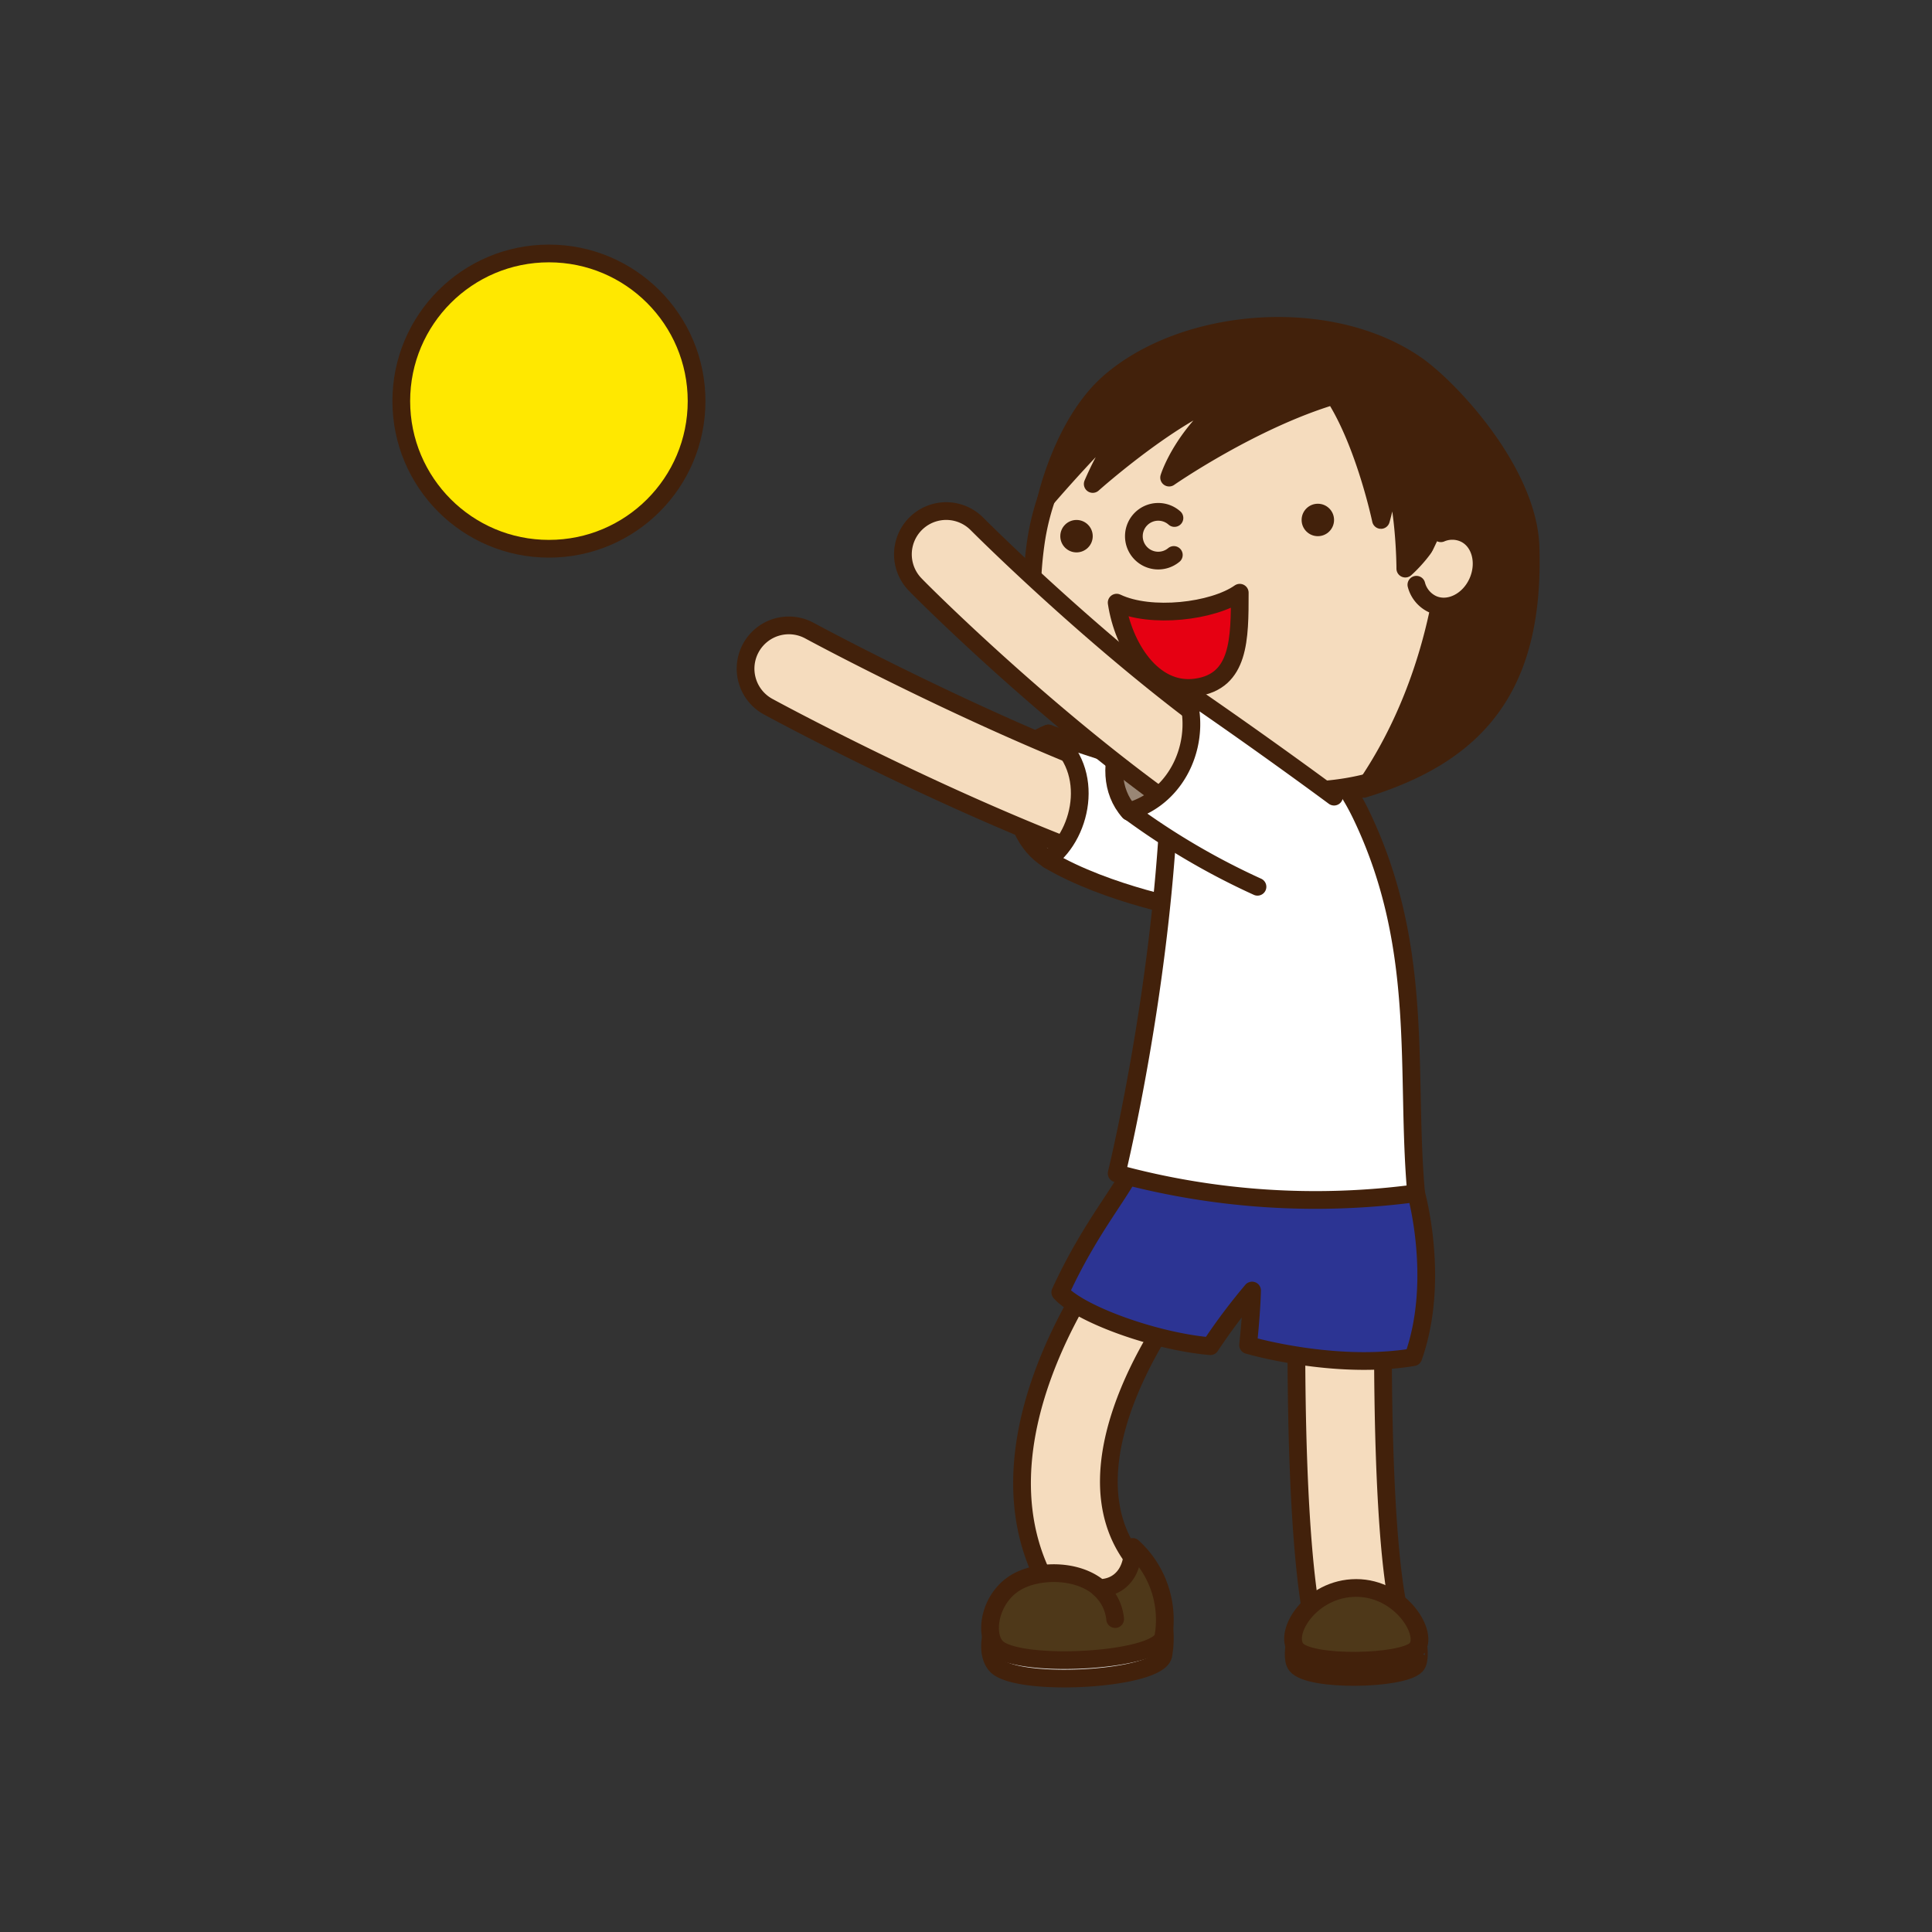 <svg id="レイヤー_1" data-name="レイヤー 1" xmlns="http://www.w3.org/2000/svg" viewBox="0 0 218 218"><rect x="0" y="0" width="218" height="218" fill="#333333" stroke="none"/><defs><style>.cls-1{fill:#998675;}.cls-1,.cls-10,.cls-11,.cls-2,.cls-3,.cls-4,.cls-5,.cls-6,.cls-7,.cls-9{stroke:#42210b;stroke-linecap:round;stroke-linejoin:round;stroke-width:2px;}.cls-2{fill:#f5dcbe;}.cls-3{fill:#fff;}.cls-4{fill:#2c3493;}.cls-5{fill:#e6e6e6;}.cls-6{fill:#4e3819;}.cls-7{fill:none;}.cls-11,.cls-8{fill:#42210b;}.cls-9{fill:#ffe800;}.cls-10{fill:#e60012;}</style></defs><title>13-1-2 ポートボール</title><path class="cls-1" d="M118.3,97c-5.29-3.25-4.89-12.61,0-14.24l10.17,8.14Z"/><path class="cls-2" d="M134.32,100.06a4.77,4.77,0,0,1-1.39-.2c-20-5.92-45.19-19.54-46.25-20.12a4.88,4.88,0,1,1,4.66-8.58c.25.14,25.36,13.71,44.36,19.34a4.88,4.88,0,0,1-1.38,9.56Z"/><path class="cls-3" d="M141.28,90.3l-23-7.53c5.38,3.52,4.06,11.19,0,14.24,6.75,4,16.47,5.7,16.47,5.7Z"/><path class="cls-2" d="M152.76,186.09a4.89,4.89,0,0,1-4.8-4c-2.19-12.53-1.62-38-1.6-39.09a4.88,4.88,0,0,1,9.76.23c0,.26-.57,25.59,1.46,37.18a4.87,4.87,0,0,1-4.82,5.72Z"/><path class="cls-2" d="M124.4,184.26a4.85,4.85,0,0,1-3.79-1.8C106.39,165,125.27,141,126.08,140a4.88,4.88,0,0,1,7.62,6.11c-.18.22-14.76,18.79-5.51,30.17a4.88,4.88,0,0,1-3.79,8Z"/><path class="cls-4" d="M159.79,134.64s2.77,9.83-.32,18.5c-8.94,1.49-18.64-1.37-18.64-1.37s.39-3.55.45-6.15a68,68,0,0,0-4.71,6.28c-6.33-.55-14.79-3.65-16.93-6.08,3.5-7.62,7.18-11.53,8.42-14.64C134.77,128.74,159.79,134.64,159.79,134.64Z"/><path class="cls-3" d="M131.92,76.06c12,6.29,17.53,7.16,21.76,16.07,7.13,15,4.89,28.88,6.11,42.51A85.34,85.34,0,0,1,126,132.4S133.35,102.5,131.92,76.06Z"/><path class="cls-5" d="M159.79,187.92c-1.53,1.63-12,1.84-13.51,0-.51-.6-.23-2.19-.23-2.19s3.54-4.72,7-4.72,7,4.77,7,4.77S160.28,187.4,159.79,187.92Z"/><path class="cls-6" d="M159.79,186.09c-1.53,1.63-12,1.84-13.51,0s1.63-6.91,6.75-6.91S161.31,184.47,159.79,186.09Z"/><path class="cls-5" d="M127.8,176.62a11.09,11.09,0,0,1,3.46,10.17c-.66,2.68-15.4,3.57-18.56,1.38-1.81-1.26-1.16-5.91,2.19-7.68,2.47-1.31,6.7-1.32,9.15.76C126.28,181.25,127.91,179.54,127.8,176.62Z"/><path class="cls-6" d="M127.8,174.55a11.09,11.09,0,0,1,3.46,10.17c-.66,2.67-15.4,3.56-18.56,1.37-1.81-1.26-1.16-5.91,2.19-7.68,2.47-1.3,6.7-1.32,9.15.77C126.28,179.18,127.91,177.46,127.8,174.55Z"/><path class="cls-7" d="M124,179.18a5.3,5.3,0,0,1,1.83,3.51"/><path class="cls-2" d="M171.44,69.05C169.29,84.12,156.38,91,141.31,88.82c-7.79-1.11-16-2.87-20.54-7.88-4.19-4.68-4.93-12.39-3.9-19.67a27.56,27.56,0,0,1,54.57,7.78Z"/><path class="cls-1" d="M133.75,78c-6.35,0-10.53,8.9-6.35,13.6l15.47.58Z"/><path class="cls-2" d="M135,92.74c-15.85-10.83-31-26-31.7-26.75a4.88,4.88,0,1,1,6.93-6.88c.17.17,14.73,14.78,29.6,25.11"/><path class="cls-3" d="M141.89,100.06a80.74,80.74,0,0,1-14.49-8.51c5.74-1.66,8.39-8.25,6.35-13.6,9.12,6.25,16.78,11.94,16.78,11.94"/><path class="cls-2" d="M132.45,62.62a2.75,2.75,0,1,1,.07-4.17"/><circle class="cls-8" cx="148.7" cy="58.67" r="1.83"/><circle class="cls-9" cx="61.94" cy="45.26" r="16.66"/><circle class="cls-8" cx="121.47" cy="60.5" r="1.83"/><path class="cls-10" d="M126,68c3.83,1.83,10.87,1,13.89-1.12,0,5.22,0,10-4.93,10.69S126.74,72.91,126,68Z"/><path class="cls-11" d="M150.53,44.64c-9.25,2.75-18.61,9.25-18.61,9.25s1.63-5.39,7.93-9.76c-6.3,1.32-16.55,10.48-16.55,10.48a36.09,36.09,0,0,1,6.49-10.07C126,47,118.07,56.26,118.07,56.26s1.9-8.59,7.14-13.14c8.44-7.34,24.81-8.75,34.61-1.94,3.82,2.66,12.61,12.06,12.88,20.54.51,16-6.2,23.42-18.81,27.29,9.61-13.83,9.61-29.52,9.61-29.52s-.05-.82-1.27-.82c-.72,2.95-3.66,5.49-3.66,5.49s0-8-1.94-12.4c.43,2.73-.81,6.91-.81,6.91S154,50,150.53,44.64Z"/><path class="cls-2" d="M162.58,60.17a3.28,3.28,0,0,1,2.59,0c1.84.8,2.54,3.25,1.58,5.46s-3.25,3.36-5.09,2.55a3.34,3.34,0,0,1-1.84-2.2"/></svg>